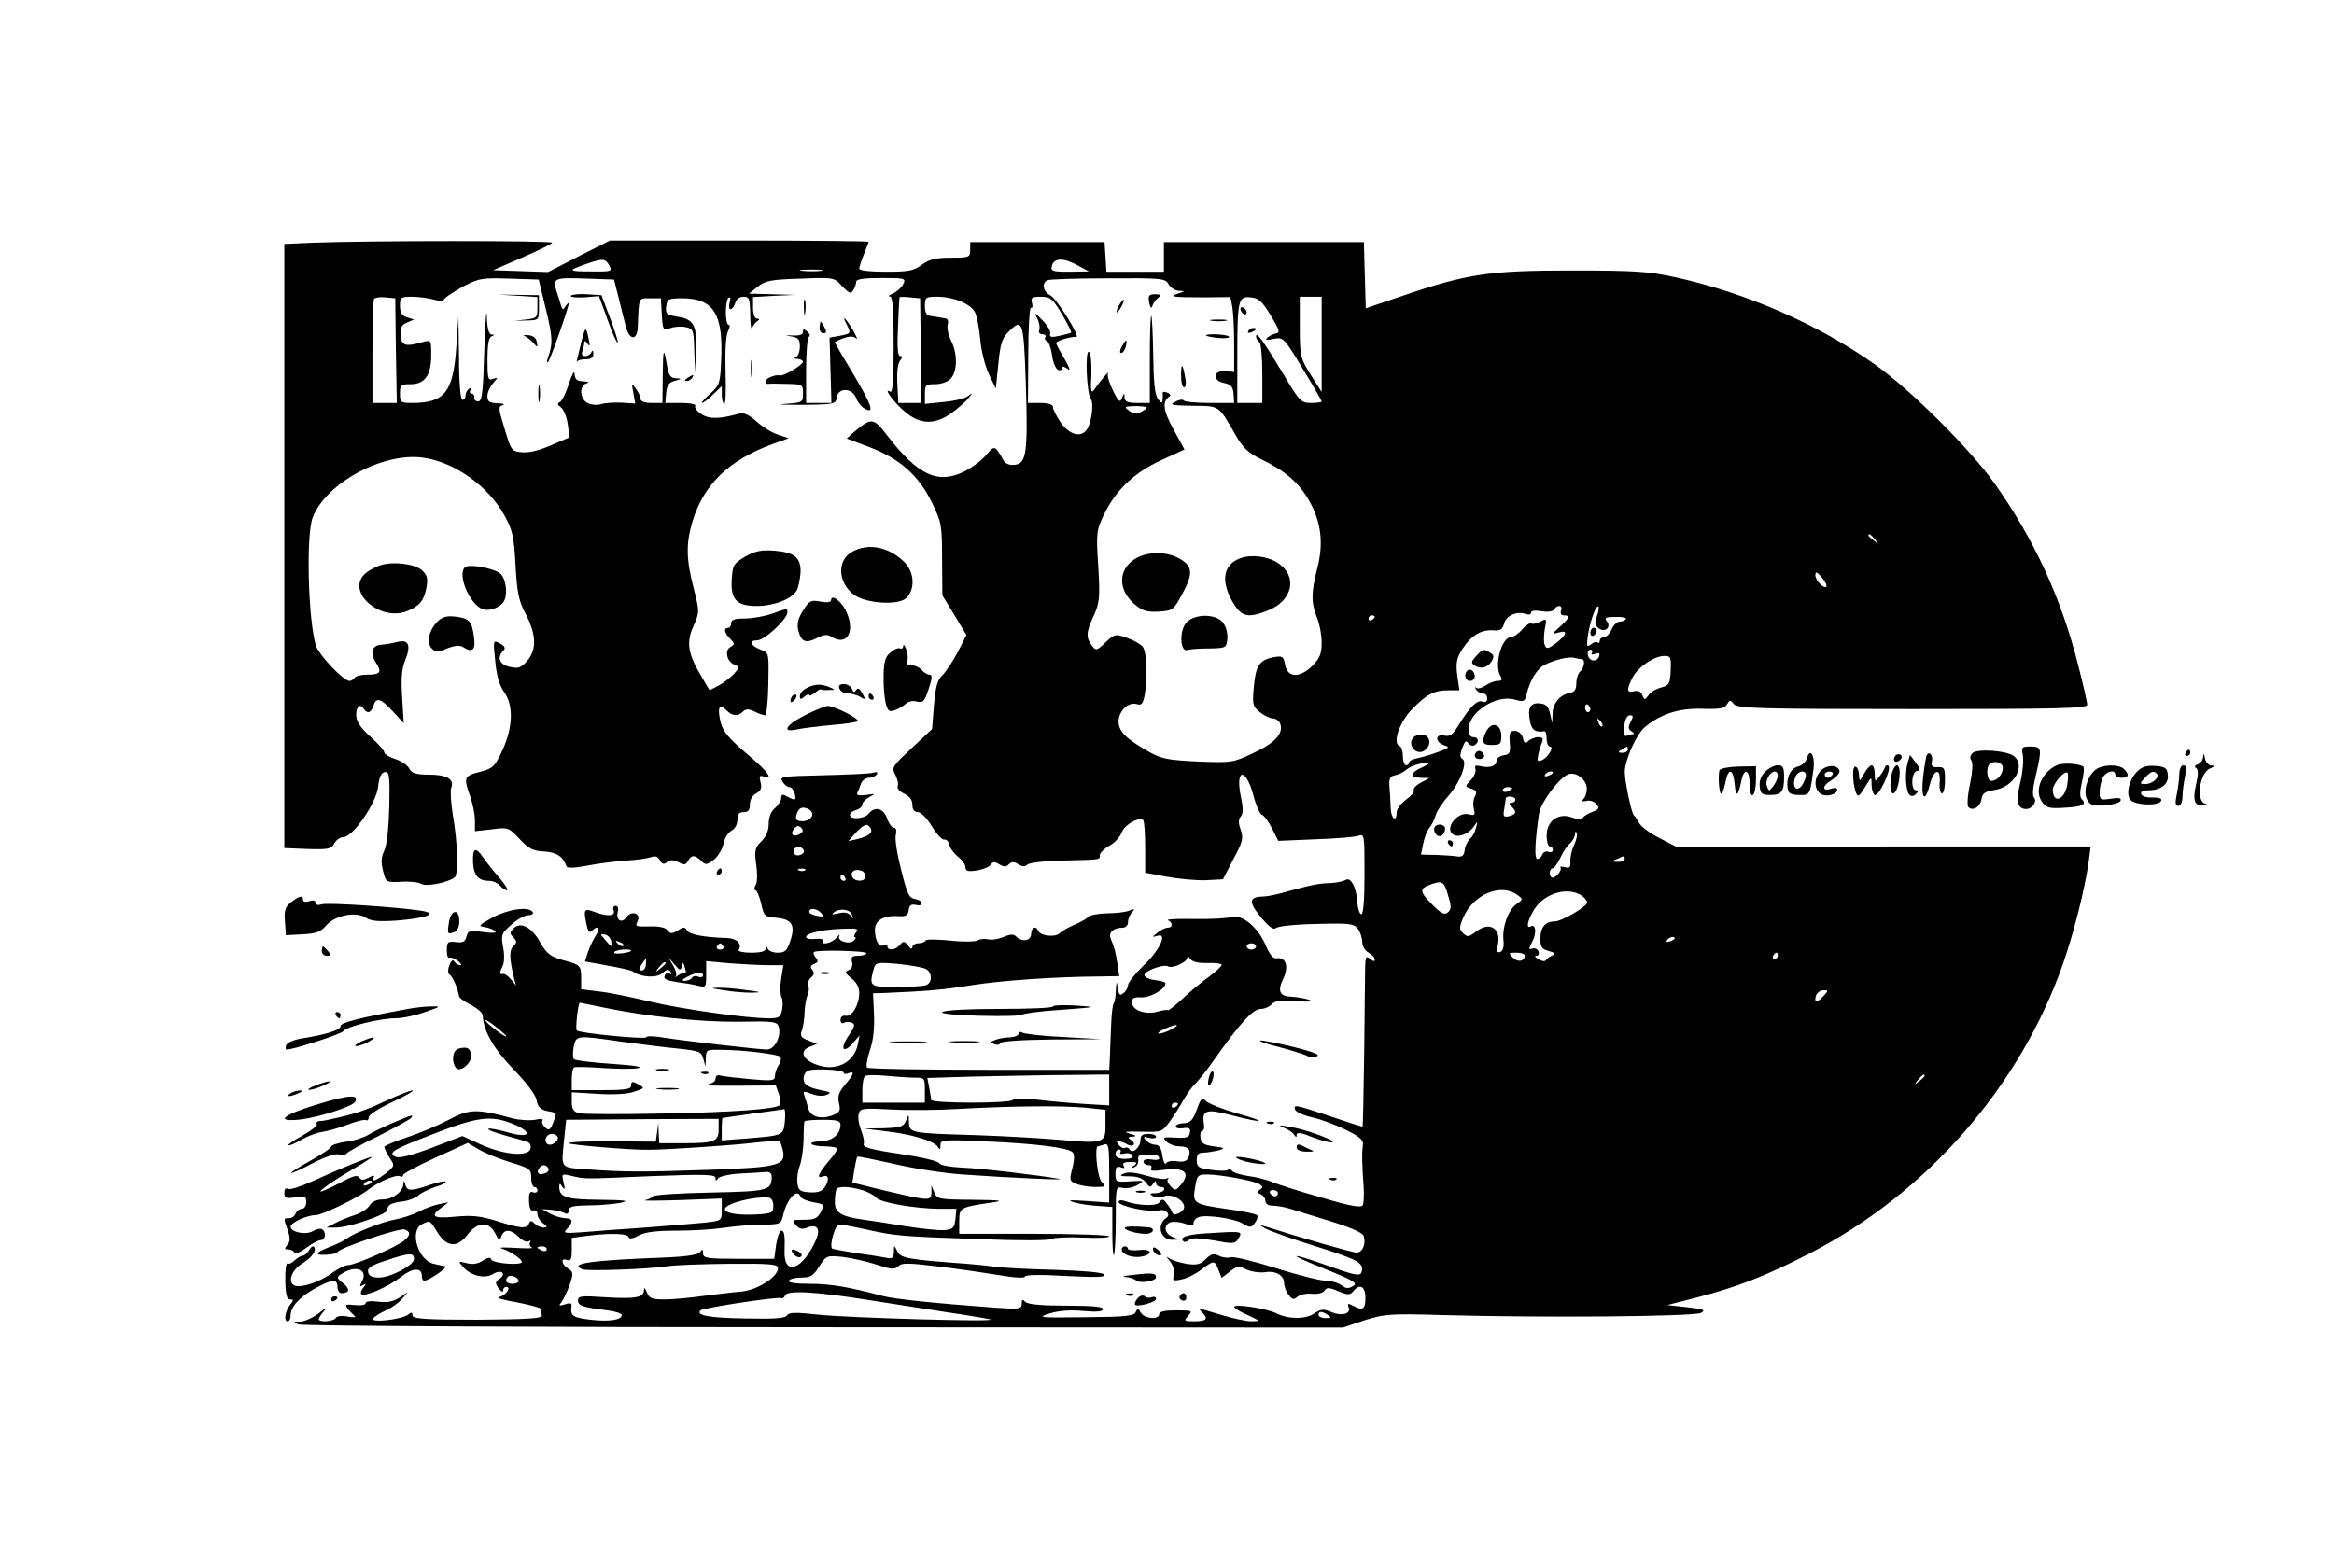 <?xml version="1.0" standalone="no"?>
<!DOCTYPE svg PUBLIC "-//W3C//DTD SVG 20010904//EN"
 "http://www.w3.org/TR/2001/REC-SVG-20010904/DTD/svg10.dtd">
<svg version="1.0" xmlns="http://www.w3.org/2000/svg"
 width="747pt" height="502pt" viewBox="0 0 747 502"
 preserveAspectRatio="xMidYMid meet">

<g transform="translate(0,502) scale(0.1,-0.1)"
fill="#000000" stroke="none">
<path d="M998 4243 l-88 -4 0 -967 0 -967 75 -3 c66 -2 76 0 85 18 6 11 19 20
29 20 30 0 104 107 111 160 3 31 10 46 21 48 15 3 17 -10 15 -110 -2 -70 -8
-124 -16 -141 -10 -20 -11 -38 -4 -65 9 -37 10 -37 57 -35 27 2 56 -1 66 -7
17 -9 83 4 106 21 13 9 10 111 -6 202 -6 37 -8 75 -5 84 11 28 -13 43 -70 43
-42 0 -55 4 -64 19 -5 11 -26 25 -45 31 -19 6 -35 16 -35 21 0 6 -20 29 -45
51 -33 30 -45 49 -45 70 0 28 13 37 25 18 10 -16 23 -12 30 10 9 29 23 25 62
-17 l35 -38 -5 83 c-4 61 -1 93 10 119 19 47 11 67 -25 58 -15 -4 -38 -8 -52
-9 -30 -2 -37 -26 -16 -59 19 -29 13 -37 -30 -37 -18 0 -36 -4 -39 -10 -3 -5
-11 -10 -16 -10 -20 0 -98 83 -108 113 -25 83 -32 356 -10 411 43 110 224 208
352 191 102 -14 210 -91 262 -186 26 -47 30 -68 35 -159 5 -89 10 -113 33
-157 34 -65 35 -113 4 -149 -19 -22 -28 -25 -55 -19 -33 7 -43 30 -21 52 8 8
5 14 -11 23 -22 12 -22 11 -15 -57 4 -46 14 -78 28 -98 31 -42 29 -113 -5
-187 -25 -53 -30 -58 -72 -69 -51 -13 -53 -18 -31 -79 8 -23 15 -58 15 -77 l0
-34 54 6 c53 7 54 6 89 -31 29 -31 42 -38 78 -40 40 -2 61 -16 72 -47 2 -7 24
-6 68 2 35 7 91 14 124 16 33 2 68 7 79 11 13 5 21 2 28 -10 7 -13 13 -14 23
-6 10 8 19 8 36 0 18 -10 24 -9 31 4 11 20 22 20 42 0 14 -14 18 -13 40 3 13
10 27 33 31 50 3 18 15 37 25 43 12 6 20 21 20 35 0 18 5 25 20 25 15 0 20 7
20 25 0 14 8 29 20 35 15 8 19 17 14 36 -5 19 -3 23 10 18 33 -13 14 15 -41
62 -77 65 -91 83 -99 122 -8 40 0 50 21 28 19 -19 37 -20 53 -4 9 9 18 9 37 0
14 -7 29 -12 34 -12 4 0 9 45 10 100 2 98 2 100 -22 109 -36 14 -43 31 -14 31
24 0 97 68 97 90 0 13 0 13 -50 -5 -23 -8 -62 -15 -86 -15 -32 0 -44 -4 -44
-15 0 -8 -4 -15 -10 -15 -15 0 -12 -17 7 -35 15 -16 15 -18 1 -26 -20 -11 -12
-48 13 -57 16 -7 16 -8 0 -27 -9 -11 -31 -28 -48 -38 l-32 -17 -26 44 c-44 74
-49 109 -26 161 20 45 20 46 1 122 -24 92 -25 142 -4 213 35 117 115 196 253
247 l55 20 -35 12 c-19 6 -50 25 -68 42 -24 21 -40 29 -55 25 -63 -18 -97 -18
-121 -2 -14 9 -23 21 -20 26 4 6 -15 10 -45 10 l-51 0 3 32 c2 25 9 34 28 39
23 6 23 7 3 8 -17 1 -23 9 -28 39 -11 64 -13 59 -14 -30 l-1 -88 -35 0 c-22 0
-35 5 -35 13 0 7 -7 22 -15 33 -14 18 -14 17 -8 -14 l6 -34 -44 3 c-24 1 -54
-1 -66 -5 -12 -4 -31 -2 -43 4 -25 13 -27 57 -2 63 10 3 6 5 -10 6 -22 1 -28
6 -29 24 -1 13 -8 -1 -19 -33 -9 -30 -23 -56 -29 -58 -8 -3 -7 -8 4 -16 9 -6
19 -31 22 -54 l6 -42 -58 -25 c-36 -16 -71 -25 -93 -23 -35 3 -36 5 -57 75
-20 65 -21 72 -6 76 9 3 1 5 -16 6 -27 1 -33 5 -33 23 0 12 8 30 18 41 16 19
16 20 0 14 -16 -6 -18 1 -18 62 0 46 4 71 13 74 10 4 10 6 0 6 -9 1 -14 21
-15 59 -1 31 -5 -17 -8 -108 -4 -138 -7 -165 -20 -165 -8 0 -14 6 -12 13 1 6
-3 12 -9 12 -5 0 -7 5 -3 12 4 7 3 8 -4 4 -7 -4 -12 -14 -12 -22 0 -8 -4 -14
-10 -14 -6 0 -11 52 -11 133 l-2 132 -7 -101 c-10 -140 -38 -174 -141 -174
-37 0 -39 2 -39 30 0 28 3 30 34 30 46 0 66 29 66 93 0 49 0 49 -27 42 -56
-16 -68 -12 -71 21 -2 24 2 33 20 41 l23 10 -22 7 c-17 5 -23 15 -23 37 0 27
3 29 38 29 20 0 52 -4 70 -9 17 -5 32 -6 32 -1 0 5 26 22 57 40 55 29 63 31
153 28 l94 -3 23 -95 c22 -89 23 -111 6 -157 -3 -10 -3 -15 1 -12 7 6 66 175
66 187 0 4 -4 0 -10 -8 -8 -13 -9 -13 -14 0 -2 8 -9 30 -15 48 -13 42 -8 44
100 40 l84 -3 14 -55 c7 -30 18 -72 23 -92 11 -48 37 -51 39 -5 4 98 2 92 39
92 l35 0 3 -52 c3 -49 4 -52 26 -44 12 5 34 7 49 4 26 -5 27 -8 29 -77 l2 -71
3 67 c5 85 -6 106 -58 114 -36 6 -40 9 -37 33 3 24 6 26 54 26 98 -1 129 -51
122 -198 -3 -74 -5 -81 -36 -108 -18 -16 -29 -29 -25 -29 4 0 20 12 35 27 l28
27 0 -27 c0 -14 3 -28 8 -30 4 -3 6 44 4 103 -2 66 1 117 8 130 6 11 7 20 2
20 -12 0 -12 79 0 87 6 3 7 -3 3 -16 -3 -11 -2 -21 3 -21 5 0 12 9 15 20 3 12
14 20 26 20 19 0 21 -6 22 -57 0 -32 3 -51 6 -43 3 8 11 18 17 22 8 5 7 8 -1
8 -8 0 -13 14 -13 35 l0 34 68 4 67 3 -74 2 -74 2 29 23 c25 19 43 22 136 25
107 4 108 4 133 -24 22 -23 28 -26 35 -14 6 8 10 21 10 28 0 8 23 12 80 12 78
0 80 -1 70 -21 -6 -11 -21 -24 -33 -29 -12 -5 -16 -9 -9 -9 9 -1 12 -39 12
-157 0 -110 -3 -153 -11 -148 -25 15 13 -36 48 -65 49 -41 96 -41 149 -3 21
16 46 37 54 48 14 17 14 18 -2 6 -10 -8 -44 -16 -78 -19 l-60 -6 0 32 c0 29 3
31 33 31 20 0 41 8 50 18 21 23 22 80 1 121 -9 18 -14 41 -11 52 3 12 0 19 -9
20 -8 1 -18 3 -24 4 -5 1 -17 3 -25 4 -10 1 -15 12 -15 31 0 28 2 30 40 30 51
0 105 -22 120 -49 6 -12 14 -51 17 -87 3 -37 16 -87 28 -112 l22 -46 8 78 c6
64 12 83 31 102 47 48 50 39 57 -163 7 -223 2 -257 -35 -261 -18 -2 -30 3 -37
15 -27 48 -28 48 -55 16 -15 -18 -47 -41 -71 -53 -84 -41 -148 -11 -245 115
-45 59 -51 59 -108 11 l-22 -20 74 -28 c96 -37 156 -90 198 -176 31 -63 33
-72 33 -182 l1 -116 39 -64 38 -63 -28 -55 c-16 -30 -38 -63 -49 -74 -16 -14
-22 -37 -27 -96 l-6 -76 -65 -61 c-62 -58 -65 -62 -53 -85 7 -13 11 -30 8 -37
-3 -7 7 -18 21 -24 17 -8 26 -20 26 -36 0 -15 6 -23 18 -23 9 0 29 -20 44 -45
15 -25 33 -44 40 -43 6 2 14 -6 16 -16 2 -11 15 -28 28 -39 13 -10 24 -25 24
-34 0 -12 8 -14 37 -10 20 4 40 12 44 19 7 10 13 10 27 1 15 -9 22 -9 31 0 9
9 16 9 30 0 13 -8 22 -8 29 -1 6 6 57 12 114 13 124 3 118 2 118 18 0 6 14 20
30 29 17 9 35 29 40 43 9 25 57 52 69 39 3 -3 6 -42 6 -87 l0 -81 70 -13 c39
-7 94 -12 124 -11 l55 3 33 64 c30 55 33 67 24 94 -8 21 -8 34 0 43 8 9 8 27
1 60 -20 93 14 100 39 9 8 -32 21 -61 27 -63 7 -2 22 -22 33 -44 l20 -40 117
5 c64 2 126 7 138 11 21 7 21 5 21 -124 0 -87 -4 -129 -11 -127 -5 2 -11 20
-12 40 -3 46 -21 80 -37 70 -7 -4 -28 -9 -47 -10 -40 -1 -63 -6 -140 -27 -30
-9 -64 -16 -75 -16 -48 -1 -50 -16 -11 -65 28 -33 41 -43 50 -36 7 6 65 12
130 13 107 3 119 1 132 -16 8 -11 14 -30 14 -43 0 -12 9 -27 20 -33 11 -6 20
-16 20 -22 0 -7 -5 -6 -15 2 -13 11 -15 7 -16 -26 0 -22 -2 -145 -3 -274 -2
-129 -4 -236 -5 -237 0 -1 -47 14 -103 33 -114 38 -119 39 -113 21 3 -7 27
-18 54 -24 27 -6 76 -24 108 -40 45 -22 57 -33 55 -48 -4 -25 -3 -65 2 -131 2
-28 1 -56 -3 -63 -6 -8 -42 -2 -131 25 -69 19 -139 42 -157 49 -18 8 -53 17
-78 20 -25 4 -48 11 -51 16 -3 5 -10 7 -15 3 -6 -3 -30 -3 -55 1 -38 5 -44 9
-44 31 0 18 5 24 23 24 12 0 33 4 47 7 22 7 21 8 -15 13 -32 4 -41 10 -43 27
-2 13 1 23 6 23 5 0 7 10 5 22 -7 44 7 49 87 28 106 -28 122 -23 21 5 -46 13
-91 31 -100 39 -14 14 -17 12 -31 -27 -12 -33 -21 -42 -40 -43 -14 0 -26 -4
-27 -10 -1 -5 9 -8 23 -6 21 3 25 0 22 -15 -3 -15 -12 -17 -47 -15 -39 2 -41
1 -28 -13 9 -8 27 -15 41 -15 29 0 39 -11 30 -35 -5 -12 -15 -16 -36 -13 -16
3 -32 0 -36 -6 -4 -6 -9 5 -12 24 -3 24 -10 35 -22 35 -10 0 -23 6 -30 14 -11
11 -9 13 10 8 12 -3 22 -1 22 4 0 5 -11 9 -25 9 -18 0 -25 -5 -25 -19 0 -23
-25 -47 -35 -31 -3 6 -10 8 -15 5 -4 -3 -13 2 -19 9 -9 11 -9 14 1 12 7 -1 19
-5 26 -10 7 -4 16 -5 20 -1 3 3 0 10 -8 15 -12 8 -11 10 5 11 14 1 11 4 -10
10 -22 6 -13 7 37 6 66 -2 67 -1 92 33 14 19 34 51 45 71 11 19 27 41 35 48 9
8 37 43 63 80 82 116 123 161 148 161 12 0 28 7 35 15 9 11 28 13 78 10 47 -3
59 -2 42 4 -14 5 -39 9 -56 10 -39 1 -47 18 -26 60 17 37 7 68 -22 63 -11 -2
-22 11 -35 41 -25 59 -76 101 -110 91 -14 -4 -69 -7 -121 -6 -52 1 -89 -1 -82
-4 16 -7 16 -24 -1 -24 -7 0 -22 -7 -33 -16 -18 -15 -18 -15 0 -10 34 11 8
-46 -45 -96 -27 -26 -49 -54 -49 -62 0 -7 -6 -19 -14 -25 -12 -10 -15 -7 -19
16 -3 24 -4 23 -6 -8 0 -20 -4 -38 -7 -42 -3 -3 -7 -34 -8 -69 -2 -35 -3 -81
-4 -103 l-2 -40 -384 0 c-211 0 -387 3 -391 7 -4 4 0 29 9 56 11 31 15 72 13
115 l-3 67 35 1 c141 6 188 10 281 25 96 15 265 27 413 28 l59 1 -5 35 c-6 39
-10 56 -22 84 -9 20 8 36 38 36 10 0 17 8 17 18 0 10 6 24 13 31 10 12 8 12
-8 6 -11 -5 -44 -9 -73 -9 -29 -1 -56 -6 -60 -12 -4 -5 -23 -16 -42 -24 -19
-8 -41 -20 -49 -28 -15 -14 -63 -8 -69 9 -7 17 -22 9 -22 -11 0 -22 -29 -27
-47 -9 -9 9 -19 9 -42 -1 -17 -7 -39 -10 -50 -7 -10 2 -25 1 -33 -4 -8 -4 -48
-5 -89 0 -41 4 -75 4 -77 0 -2 -5 -12 -9 -23 -9 -10 0 -19 -6 -19 -12 -1 -8
-6 -6 -14 5 -12 15 -15 15 -26 2 -14 -17 -40 -20 -40 -4 0 5 -5 7 -11 3 -15
-9 -29 14 -29 49 0 31 28 47 77 44 22 -2 29 3 31 19 2 16 8 20 23 17 10 -3 19
-1 19 5 0 6 -10 12 -22 14 -19 3 -25 16 -44 93 -13 50 -21 100 -17 113 3 13 1
22 -6 22 -7 0 -17 14 -22 30 -12 33 -39 40 -59 15 -14 -17 -60 -20 -60 -4 0 6
9 13 20 16 11 3 20 11 20 18 0 6 10 17 23 24 20 10 19 11 -11 6 -25 -3 -32 -1
-28 8 3 6 9 20 12 30 4 9 15 17 25 17 10 0 21 5 25 11 4 7 0 9 -12 5 -11 -3
-82 -6 -160 -8 -131 -3 -140 -4 -130 -20 6 -10 16 -18 22 -18 7 0 14 -9 17
-20 6 -23 3 -24 -24 -10 -15 9 -19 7 -19 -5 0 -8 -9 -23 -20 -32 -13 -11 -20
-30 -20 -51 0 -21 -8 -41 -24 -56 -20 -21 -22 -29 -16 -73 4 -26 4 -56 -1 -65
-6 -10 -6 -18 -1 -18 4 0 12 -19 18 -42 8 -40 11 -43 46 -46 52 -4 64 -23 48
-72 -11 -34 -18 -40 -41 -40 -15 0 -30 6 -32 13 -4 9 -6 9 -6 0 -1 -9 -17 -13
-47 -13 -25 0 -43 4 -40 9 12 19 -6 37 -37 38 -72 2 -120 11 -128 24 -7 12
-12 12 -30 0 -19 -11 -24 -11 -33 1 -7 9 -27 13 -58 12 -43 -1 -46 0 -38 16
13 25 -18 37 -35 14 -15 -22 -35 -10 -28 16 3 12 0 20 -7 20 -7 0 -10 -7 -6
-15 6 -18 -20 -20 -60 -5 -34 13 -37 10 -28 -35 5 -26 10 -33 17 -26 20 20 30
12 15 -12 -8 -12 -20 -36 -26 -54 l-10 -31 71 -13 c40 -7 77 -15 82 -19 26
-19 77 -22 95 -5 14 12 20 13 26 4 4 -7 3 -10 -3 -6 -6 4 -13 1 -16 -7 -4 -10
7 -15 39 -20 24 -3 55 -8 69 -12 24 -6 25 -4 25 36 l0 43 77 -7 c42 -3 97 -6
123 -6 l47 0 -7 -44 c-4 -25 -3 -50 1 -58 4 -7 5 -25 2 -41 -5 -24 -10 -27
-42 -27 -72 0 -278 29 -383 54 -58 14 -131 29 -162 32 l-56 7 0 38 c0 37 -4
41 -54 54 -42 11 -56 21 -76 56 -27 50 -64 70 -86 47 -13 -13 -13 -17 -1 -29
12 -13 12 -16 0 -28 -14 -13 -13 -41 3 -106 l5 -20 -16 20 c-9 11 -21 19 -26
17 -11 -3 -11 5 0 26 5 10 6 36 1 60 -7 40 -5 44 27 72 18 17 43 30 54 30 11
0 17 5 14 10 -12 19 -77 10 -128 -17 -45 -25 -48 -28 -26 -31 13 -2 28 -8 34
-13 5 -6 -9 -7 -38 -3 -43 6 -49 5 -54 -14 -4 -17 -12 -21 -34 -18 -26 3 -29
0 -29 -26 0 -16 3 -27 8 -24 4 2 16 -2 27 -10 10 -8 14 -14 8 -14 -7 0 -15 5
-19 12 -5 7 -10 3 -16 -12 -5 -13 -5 -26 0 -29 11 -7 27 -45 31 -70 0 -5 18
-18 38 -28 21 -11 38 -26 38 -34 2 -49 34 -105 97 -171 42 -43 71 -81 75 -99
4 -23 13 -31 34 -36 33 -6 32 -4 19 -38 -9 -23 -13 -25 -25 -15 -8 7 -12 17
-9 22 4 6 -5 8 -24 3 -17 -3 -50 -1 -73 5 -113 31 -138 30 -203 -5 -34 -18
-94 -43 -133 -56 -40 -13 -73 -27 -73 -31 0 -5 8 -20 17 -35 17 -25 16 -26
-12 -49 -32 -25 -51 -31 -39 -13 4 7 -1 7 -16 -1 -17 -9 -24 -9 -30 0 -5 9
-19 6 -51 -11 -24 -13 -53 -27 -64 -31 -31 -13 19 25 93 68 34 20 62 38 62 40
0 4 -106 -39 -191 -78 -37 -17 -72 -28 -78 -24 -7 4 -11 -1 -11 -13 0 -17 5
-19 35 -14 31 5 35 3 35 -16 0 -11 -6 -21 -14 -21 -8 0 -16 -7 -20 -15 -3 -8
-12 -15 -21 -15 -18 0 -18 1 -4 -39 8 -24 8 -35 -1 -46 -10 -12 -10 -15 3 -15
8 0 17 -5 19 -10 2 -6 19 1 38 15 18 14 40 25 47 25 15 0 18 26 3 35 -5 3 -18
0 -28 -6 -22 -14 -72 -4 -72 14 0 13 53 37 81 37 20 0 136 56 167 81 34 26 91
51 103 43 5 -3 9 -1 9 4 0 5 47 30 104 56 l103 47 34 -20 c19 -12 64 -30 102
-42 63 -19 67 -22 67 -49 0 -17 5 -30 10 -30 6 0 10 -5 10 -11 0 -6 -6 -9 -14
-6 -11 4 -14 -3 -13 -29 1 -23 6 -33 15 -29 6 2 12 -3 12 -12 0 -9 8 -22 18
-29 14 -11 15 -13 2 -14 -9 0 -22 6 -29 13 -11 10 -14 10 -18 0 -6 -18 -28
-16 -103 8 -52 16 -79 19 -132 14 -72 -7 -84 1 -45 29 l22 17 -30 -6 c-16 -3
-46 -14 -65 -24 -19 -10 -53 -21 -75 -25 -44 -8 -131 -43 -155 -61 -8 -6 -31
-18 -50 -25 -52 -20 -57 -29 -16 -27 20 1 36 5 36 8 0 12 199 79 215 73 20 -8
19 -18 -2 -36 -25 -20 -156 -78 -178 -78 -10 0 -32 -11 -49 -23 -37 -29 -101
-51 -122 -43 -25 10 -12 49 23 71 33 20 48 43 37 54 -3 3 -10 -2 -15 -12 -6
-9 -15 -17 -20 -17 -6 0 -17 -7 -26 -15 -8 -8 -18 -13 -23 -10 -4 3 -8 -22 -7
-55 1 -45 5 -60 15 -60 12 0 12 -3 1 -16 -16 -20 -22 -54 -9 -54 6 0 10 8 10
18 0 28 27 58 76 86 56 31 74 33 74 6 0 -11 6 -20 13 -20 26 0 28 14 5 32 -20
15 -21 19 -8 28 47 32 90 17 68 -23 -8 -15 -7 -18 4 -11 10 6 11 5 1 -8 -7 -8
-10 -18 -7 -21 10 -10 86 23 127 55 38 30 67 31 67 3 0 -8 3 -15 8 -15 14 0
77 43 67 46 -5 1 -22 5 -37 8 -50 11 -78 104 -39 126 27 14 27 14 50 -24 30
-49 64 -52 96 -10 33 43 68 45 89 7 12 -24 15 -26 21 -10 9 23 30 22 55 -3 12
-12 26 -18 32 -14 6 4 8 3 4 -4 -3 -5 0 -13 6 -16 7 -3 -16 -3 -52 -1 -36 2
-56 2 -45 -2 25 -7 65 -33 65 -43 0 -12 -93 -5 -98 8 -2 8 -10 7 -27 -4 -15
-10 -33 -13 -51 -8 -29 7 -29 7 -10 -14 24 -27 69 -37 95 -20 25 15 43 1 20
-16 -15 -10 -15 -14 -3 -31 8 -10 14 -13 14 -7 0 7 4 12 10 12 18 0 -2 -29
-23 -32 -12 -2 13 -10 56 -17 42 -8 78 -18 79 -22 0 -5 1 -14 2 -21 1 -9 -51
-12 -207 -13 -169 0 -207 3 -207 14 0 10 -3 11 -13 3 -19 -16 -122 -28 -113
-13 4 6 22 17 39 25 18 7 41 24 52 36 l20 23 -28 -18 c-19 -12 -39 -16 -67
-12 -24 3 -40 1 -40 -5 0 -6 -15 -8 -35 -6 -29 3 -32 2 -22 -12 7 -8 17 -19
22 -23 6 -5 -4 -5 -22 -2 -18 4 -34 2 -38 -4 -7 -12 -55 -15 -55 -4 0 3 8 16
18 27 10 12 4 9 -16 -7 -19 -15 -46 -27 -60 -28 -24 0 -25 -1 -7 -9 11 -5 768
-9 1681 -9 l1662 -1 68 23 c64 20 82 22 249 17 320 -9 808 -5 829 7 16 9 9 12
-44 18 l-64 7 90 23 c133 34 225 70 365 142 375 192 675 535 812 929 35 101
70 240 82 327 l6 47 -663 0 -663 -1 -54 28 c-30 15 -59 37 -65 48 -6 11 -13
22 -17 25 -8 8 -29 108 -29 139 0 37 37 120 64 143 50 42 109 61 183 59 57 -2
73 1 80 14 9 15 11 15 22 1 12 -14 78 -16 572 -16 471 0 559 2 559 14 0 8 -13
65 -29 127 -54 214 -141 403 -268 582 -79 111 -268 299 -382 380 -181 128
-408 228 -637 279 -86 19 -129 22 -334 22 -265 0 -334 -10 -547 -83 l-112 -38
-3 106 -3 106 -320 0 -320 0 0 -48 0 -47 -92 0 -92 0 -3 48 -3 47 -215 0 -215
0 0 -25 c0 -24 -3 -25 -62 -25 -48 0 -68 -5 -92 -22 -26 -20 -43 -23 -116 -23
-52 0 -85 4 -85 10 0 6 7 27 15 47 8 19 15 37 15 39 0 2 -186 4 -414 4 l-414
0 -99 -50 -99 -51 -88 3 -88 3 92 40 c51 22 94 43 97 48 4 7 -583 7 -769 0z
m952 -73 c10 -19 8 -20 -62 -19 -73 0 -73 3 -3 27 45 15 53 14 65 -8z m1500 0
l35 -19 -62 -1 c-56 0 -61 2 -56 20 7 25 37 25 83 0z m-822 -17 c-15 -2 -42
-2 -60 0 -18 2 -6 4 27 4 33 0 48 -2 33 -4z m1112 -43 c6 -11 21 -20 33 -21
21 -1 21 -1 -3 -9 -31 -10 -16 -12 86 -12 l82 1 6 -31 c3 -17 6 -71 6 -120 l0
-89 -27 3 c-40 4 -45 -30 -6 -38 23 -5 29 -11 31 -35 l2 -29 -79 0 c-44 0 -81
4 -83 8 -1 4 -14 3 -26 -4 -21 -10 -13 -12 55 -13 87 -1 82 3 136 -91 25 -44
42 -60 83 -80 77 -37 121 -75 154 -133 38 -67 47 -136 26 -216 -20 -78 -20
-112 -1 -158 8 -19 15 -55 15 -80 0 -36 -6 -50 -29 -74 -41 -40 -79 -40 -88 2
-5 28 -8 30 -37 25 -45 -9 -57 -27 -63 -94 -5 -56 -4 -63 18 -81 13 -11 32
-20 42 -21 10 0 20 -7 24 -16 12 -31 -15 -62 -84 -94 -67 -32 -70 -32 -179
-28 -98 5 -116 8 -160 33 -70 40 -94 64 -94 95 0 34 32 64 58 56 16 -5 20 0
26 31 10 61 6 137 -7 153 -7 8 -29 21 -50 28 -37 13 -40 13 -69 -15 -29 -27
-30 -27 -44 -9 -19 26 -18 42 7 96 18 40 20 56 14 157 -7 109 -6 115 19 167
38 78 96 133 183 173 l74 34 -35 64 c-34 62 -37 90 -13 106 5 3 2 9 -7 12 -9
4 -15 3 -15 -1 1 -4 1 -14 0 -22 -1 -12 -4 -12 -15 3 -10 13 -14 54 -15 140
-1 66 -4 123 -6 126 -3 2 -5 -59 -5 -137 l0 -142 -40 0 c-31 0 -40 4 -41 18 0
15 -1 15 -8 -2 -6 -16 -11 -13 -29 24 -12 24 -19 48 -16 54 7 14 -26 -25 -43
-50 -11 -16 -13 -8 -10 48 1 39 -2 69 -8 72 -13 5 -7 -135 6 -151 11 -13 2
-81 -14 -100 -19 -25 -55 -14 -82 24 -14 21 -25 43 -25 50 0 8 -14 13 -40 13
l-40 0 1 155 c0 86 4 153 9 150 4 -3 6 4 3 15 -5 17 0 20 28 20 31 0 38 -6 68
-56 18 -30 31 -57 29 -59 -1 -1 -18 -6 -37 -10 -26 -6 -33 -4 -30 6 3 8 -9 28
-25 44 -24 25 -27 26 -17 7 7 -13 10 -30 7 -38 -3 -8 1 -14 10 -14 8 0 13 -4
10 -9 -4 -5 -1 -11 5 -13 5 -2 13 -22 16 -45 3 -23 12 -44 19 -47 8 -3 14 0
14 6 0 6 6 5 17 -3 10 -9 7 3 -10 32 -15 25 -27 48 -27 51 0 7 51 22 64 19 17
-4 -62 124 -83 134 -23 11 -28 40 -8 48 6 3 94 6 194 6 172 1 183 0 193 -19z
m-2473 -212 l3 -168 -39 0 -39 0 0 163 c0 89 3 166 5 170 3 4 19 7 36 5 l32
-3 2 -167z m1680 0 l2 -168 -37 0 -37 0 -3 61 c-2 36 1 66 9 75 8 10 8 14 0
14 -8 0 -10 28 -7 93 2 50 4 93 5 95 1 2 16 2 34 0 l32 -3 2 -167z m1120 112
c29 -48 31 -55 15 -58 -9 -2 -21 -8 -27 -14 -7 -7 0 -8 21 -3 31 6 33 5 93
-95 34 -55 61 -103 61 -105 0 -3 -15 -5 -34 -5 -32 0 -37 5 -89 93 -64 106
-86 137 -87 120 0 -6 5 -15 10 -18 6 -3 10 -48 10 -101 l0 -94 -40 0 -40 0 0
148 c0 183 3 194 43 190 25 -2 37 -13 64 -58z m163 -92 l0 -153 -35 55 c-33
53 -35 59 -35 153 l0 97 35 0 35 0 0 -152z m-560 -203 c0 -2 -8 -9 -19 -14
-13 -7 -24 -6 -37 4 -18 13 -16 14 19 15 20 0 37 -2 37 -5z m2331 -422 c13
-16 12 -17 -3 -4 -10 7 -18 15 -18 17 0 8 8 3 21 -13z m-156 -151 c-8 -8 -35
20 -35 37 1 12 5 11 21 -8 11 -13 17 -26 14 -29z m-849 -77 c-3 -9 0 -15 9
-15 21 0 19 -8 -12 -36 -26 -23 -26 -25 -5 -19 31 9 27 -7 -8 -34 -26 -19 -31
-20 -36 -6 -4 8 -3 31 0 51 7 33 6 35 -14 24 -11 -6 -24 -9 -29 -6 -4 3 -18
-6 -29 -19 -12 -14 -29 -25 -37 -25 -28 0 -53 -87 -34 -122 8 -14 6 -18 -8
-18 -10 0 -28 -7 -39 -15 -12 -8 -25 -11 -29 -7 -5 4 -5 1 -1 -5 4 -7 14 -13
22 -13 8 0 14 -7 14 -16 0 -10 -6 -14 -15 -10 -17 6 -40 -16 -75 -73 -20 -33
-29 -40 -47 -36 -30 7 -31 -21 -1 -31 19 -6 17 -8 -18 -21 -21 -8 -51 -17 -66
-20 -16 -3 -28 -9 -28 -14 0 -5 -4 -9 -10 -9 -5 0 -10 13 -10 29 0 16 -5 31
-11 33 -23 8 0 76 39 116 47 49 72 62 117 62 l36 0 -7 48 c-5 41 -2 55 17 85
28 43 60 62 99 59 22 -2 29 3 34 22 6 25 42 41 70 30 9 -3 16 -1 16 4 0 7 13
9 34 5 19 -3 36 -1 40 6 11 17 29 13 22 -4z m115 -18 c-8 -19 -6 -28 5 -38 20
-16 43 3 26 23 -8 10 -2 13 28 13 21 1 36 -3 34 -7 -3 -4 -12 -8 -20 -8 -8 0
-20 -11 -26 -25 -6 -14 -17 -25 -25 -25 -7 0 -13 -5 -13 -12 0 -6 -3 -8 -7 -5
-3 4 -13 1 -21 -6 -13 -10 -15 -7 -10 28 7 46 26 100 34 93 2 -3 0 -17 -5 -31z
m-711 -1 c0 -3 -4 -8 -10 -11 -5 -3 -10 -1 -10 4 0 6 5 11 10 11 6 0 10 -2 10
-4z m695 -116 c-4 -6 1 -7 11 -3 12 4 15 2 12 -8 -7 -20 -32 -17 -36 4 -2 9 2
17 8 17 6 0 8 -4 5 -10z m-34 -20 c13 0 11 -24 -3 -39 -7 -6 -13 -24 -13 -39
0 -19 -6 -28 -20 -30 -32 -6 -55 -33 -56 -66 l-1 -31 -7 30 c-5 23 -12 31 -32
33 -31 4 -41 -15 -32 -58 5 -27 18 -36 46 -31 4 0 7 -10 7 -24 0 -14 5 -25 10
-25 16 0 -6 -36 -26 -44 -13 -5 -15 -2 -11 16 2 13 8 31 12 41 5 13 2 17 -12
17 -10 0 -25 -6 -31 -12 -10 -10 -14 -8 -18 10 -4 13 -14 22 -26 22 -16 0 -18
-6 -16 -37 3 -33 0 -38 -19 -41 -13 -2 -23 -9 -23 -17 0 -17 -22 -25 -50 -18
-17 4 -21 2 -18 -8 3 -8 -3 -24 -14 -36 -20 -21 -20 -21 1 -28 16 -5 19 -10
12 -24 -6 -10 -7 -28 -4 -41 5 -20 3 -22 -16 -17 -40 10 -83 -53 -45 -67 19
-7 49 8 64 32 9 14 10 13 4 -8 -3 -14 -12 -30 -19 -35 -7 -6 -15 -22 -17 -35
-2 -19 -8 -24 -23 -22 -11 2 -42 4 -68 5 l-49 1 7 35 c4 20 13 43 20 51 7 8
16 26 20 40 4 14 22 41 39 60 38 42 64 109 47 120 -9 5 -9 14 -1 35 8 22 13
26 19 16 5 -8 14 -10 20 -7 16 10 14 26 -4 26 -9 0 -15 9 -15 24 0 56 89 114
149 96 28 -8 32 -6 37 18 11 44 33 81 57 93 29 16 79 28 95 23 8 -2 18 -4 23
-4z m286 -37 c-2 -42 -5 -47 -30 -54 -16 -4 -35 -15 -41 -25 -12 -16 -13 -16
-20 1 -4 11 -13 15 -26 12 -24 -6 -25 4 -5 44 18 34 69 69 102 69 20 0 22 -4
20 -47z m-257 -124 c0 -5 -4 -9 -8 -9 -5 0 -9 7 -9 15 0 8 4 12 9 9 4 -3 8 -9
8 -15z m129 -40 c-9 -17 -8 -23 2 -30 8 -5 11 -9 7 -9 -3 0 -13 -2 -20 -5 -11
-4 -13 3 -10 30 3 22 10 35 18 35 12 0 12 -4 3 -21z m-91 -14 c-3 -3 -9 2 -12
12 -6 14 -5 15 5 6 7 -7 10 -15 7 -18z m82 -75 c0 -5 -8 -10 -17 -10 -15 0
-16 2 -3 10 19 12 20 12 20 0z m-657 -56 c-40 -17 -43 -34 -5 -34 l27 -1 -28
-15 c-15 -8 -25 -19 -22 -24 3 -5 -8 -18 -25 -30 -16 -12 -30 -30 -30 -41 0
-33 -18 -21 -19 14 -1 17 -2 48 -4 67 -2 28 2 35 18 38 11 2 27 10 35 17 15
13 43 22 70 23 8 0 0 -6 -17 -14z m417 -18 c0 -2 -7 -7 -16 -10 -8 -3 -12 -2
-9 4 6 10 25 14 25 6z m108 -45 c2 -12 -2 -28 -8 -36 -9 -11 -7 -12 8 -9 10 3
24 -2 31 -10 11 -13 9 -17 -12 -25 -14 -5 -28 -14 -31 -19 -4 -7 -17 -6 -35 1
-43 16 -81 -11 -81 -58 0 -19 5 -35 10 -35 6 0 10 -5 10 -11 0 -6 -6 -9 -14
-6 -8 3 -17 -1 -20 -9 -3 -8 -10 -14 -16 -14 -10 0 -7 60 6 147 5 33 64 113
93 124 22 9 55 -13 59 -40z m-238 -5 c0 -2 -7 -6 -15 -10 -8 -3 -15 -1 -15 4
0 6 7 10 15 10 8 0 15 -2 15 -4z m10 -36 c0 -5 -5 -10 -12 -10 -9 0 -9 -3 0
-12 17 -17 15 -25 -8 -31 -17 -4 -20 -1 -16 21 2 15 5 30 5 35 1 11 31 8 31
-3z m-2250 -46 c0 -16 -22 -27 -43 -22 -10 2 -12 9 -6 25 6 15 14 20 28 16 12
-3 21 -12 21 -19z m-40 -64 c-20 -12 -33 -1 -19 16 9 11 15 12 23 4 8 -8 7
-13 -4 -20z m226 19 c9 -15 -5 -26 -41 -35 l-30 -7 24 27 c27 28 36 32 47 15z
m2251 -56 c-7 -15 -12 -38 -11 -51 1 -19 -3 -23 -18 -18 -11 2 -17 2 -14 -1 7
-7 -13 -33 -25 -33 -5 0 -9 7 -9 15 0 8 4 15 9 15 5 0 16 15 25 34 8 18 22 39
31 46 8 7 15 20 16 29 0 9 3 11 5 4 3 -6 -1 -24 -9 -40z m-2464 -18 c1 -5 -6
-11 -15 -13 -11 -2 -18 3 -18 13 0 17 30 18 33 0z m2627 -25 c0 -5 -10 -10
-22 -9 -22 0 -22 1 -3 9 11 5 21 9 23 9 1 1 2 -3 2 -9z m-2623 -36 c-3 -3 -12
-4 -19 -1 -8 3 -5 6 6 6 11 1 17 -2 13 -5z m193 -20 c0 -18 -36 -18 -43 0 -6
16 10 26 31 18 6 -2 12 -10 12 -18z m-65 -4 c3 -5 1 -10 -4 -10 -6 0 -11 5
-11 10 0 6 2 10 4 10 3 0 8 -4 11 -10z m1930 -58 c11 -34 10 -43 -1 -53 -11
-9 -21 -4 -49 24 -42 42 -43 52 -7 65 38 14 44 11 57 -36z m221 3 c19 -14 19
-14 -3 -30 -26 -18 -46 -74 -41 -117 2 -20 -2 -33 -11 -36 -10 -3 -12 3 -7 24
11 52 -27 75 -69 42 -24 -18 -28 -19 -42 -6 -13 13 -13 19 0 50 31 74 121 112
173 73z m211 -6 c7 -6 13 -15 13 -18 0 -13 -82 -61 -104 -61 -31 0 -46 -19
-46 -56 0 -26 5 -33 28 -39 18 -5 22 -9 12 -13 -8 -3 -18 -9 -21 -15 -4 -6
-13 -5 -25 2 -11 6 -14 11 -7 11 7 0 10 6 7 14 -3 8 -12 12 -20 9 -12 -4 -12
-1 0 22 15 28 11 59 -5 49 -16 -9 -10 20 11 54 34 55 114 76 157 41z m-2438
-53 c9 -11 6 -12 -14 -8 -14 2 -25 8 -25 13 0 14 26 11 39 -5z m98 -6 c4 -12
3 -13 -5 -1 -7 9 -19 12 -38 7 -22 -5 -25 -4 -14 4 20 14 53 8 57 -10z m12
-56 c-6 -8 -8 -14 -3 -14 4 0 3 -5 -3 -11 -14 -14 -55 -2 -47 14 3 7 -1 4 -9
-5 -14 -18 -53 -26 -43 -9 3 4 -8 7 -24 5 -17 -2 -30 1 -30 6 0 14 62 26 133
27 31 1 35 -2 26 -13z m-783 -26 c3 -23 2 -22 -19 3 -17 19 -17 20 -1 17 9 -1
18 -11 20 -20z m3404 8 c0 -2 -7 -7 -16 -10 -8 -3 -12 -2 -9 4 6 10 25 14 25
6z m-3365 -24 c-3 -3 -11 0 -18 7 -9 10 -8 11 6 5 10 -3 15 -9 12 -12z m320
-2 c3 -5 -1 -10 -10 -10 -9 0 -13 5 -10 10 3 6 8 10 10 10 2 0 7 -4 10 -10z
m1705 0 c0 -5 -7 -10 -15 -10 -8 0 -15 5 -15 10 0 6 7 10 15 10 8 0 15 -4 15
-10z m-2000 -14 c0 -2 -13 -6 -29 -8 -17 -2 -28 -1 -25 4 5 8 54 12 54 4z
m753 -8 c-2 -5 -15 -8 -28 -8 -18 0 -22 -4 -18 -20 3 -12 -1 -22 -11 -26 -13
-5 -12 -9 9 -26 16 -12 25 -29 25 -46 0 -39 -23 -78 -43 -74 -10 2 -17 -4 -17
-13 0 -9 5 -13 10 -10 6 4 18 4 26 1 12 -5 10 -12 -11 -43 -28 -42 -16 -58 16
-21 l20 23 -6 -30 c-12 -58 -72 -87 -133 -63 -44 16 -54 44 -20 57 l23 9 -28
11 c-24 9 -27 15 -20 34 4 12 8 38 8 57 1 19 5 43 9 53 5 9 6 23 3 31 -3 8 1
20 9 27 10 8 11 15 4 24 -8 9 -6 14 6 19 12 5 14 9 5 20 -6 7 -9 15 -6 18 8 8
173 4 168 -4z m2107 -7 c0 -19 -22 -23 -38 -7 -15 15 -14 16 11 16 15 0 27 -4
27 -9z m810 -1 c0 -5 -5 -10 -11 -10 -5 0 -7 5 -4 10 3 6 8 10 11 10 2 0 4 -4
4 -10z m-1826 -23 c25 1 46 -2 46 -6 0 -4 -19 -22 -42 -39 -24 -17 -62 -49
-85 -71 -23 -21 -43 -37 -45 -35 -2 2 -17 0 -34 -5 -38 -10 -79 4 -81 28 -1
16 5 19 30 18 29 -1 77 26 77 45 0 4 -14 8 -32 10 -17 2 -33 8 -35 15 -5 13
61 38 76 29 13 -8 61 14 61 28 0 6 4 4 9 -3 6 -10 25 -15 55 -14z m-1797 -5
c0 -10 -6 -19 -13 -19 -9 0 -9 5 -1 19 7 10 13 18 14 18 1 0 1 -8 0 -18z m115
-5 c3 14 5 13 10 -5 4 -13 4 -21 1 -18 -4 3 -13 0 -22 -6 -9 -7 -13 -8 -8 -3
4 4 0 20 -9 34 l-15 26 20 -23 c17 -20 20 -20 23 -5z m-52 9 c0 -2 -8 -10 -17
-17 -16 -13 -17 -12 -4 4 13 16 21 21 21 13z m833 -18 c21 -11 22 -44 1 -52
-9 -3 -51 -6 -95 -6 -85 0 -88 2 -73 57 6 22 10 23 78 17 39 -4 79 -11 89 -16z
m-713 -21 c0 -5 -7 -7 -15 -4 -8 4 -17 2 -20 -3 -4 -6 -14 -10 -23 -10 -12 0
-9 4 8 13 30 16 50 17 50 4z m3585 -67 c-20 -22 -31 -20 -22 5 4 8 14 15 23
15 16 0 16 -2 -1 -20z m-3906 -35 c139 -29 308 -47 432 -46 119 2 127 1 132
-19 7 -29 -14 -70 -38 -70 -26 0 -278 29 -337 39 -26 4 -49 5 -50 0 -3 -7
-213 13 -222 22 -5 5 4 89 10 89 1 0 34 -7 73 -15z m-309 -92 c0 -7 -58 36
-66 49 -4 7 9 -1 29 -16 20 -16 37 -30 37 -33z m2130 22 c-14 -8 -32 -14 -40
-14 -8 0 -1 6 15 14 40 18 57 18 25 0z m-1760 -40 c58 -8 139 -18 180 -22 68
-7 75 -10 81 -33 l7 -25 1 28 c1 26 3 27 49 26 69 0 180 -14 189 -22 4 -5 2
-17 -5 -27 -7 -11 -12 -27 -12 -36 0 -14 -10 -15 -77 -9 -43 4 -86 9 -95 11
-12 4 -18 0 -18 -10 0 -9 -12 -16 -32 -19 -18 -2 25 -3 96 -3 l129 1 10 -28
c5 -16 6 -31 3 -35 -14 -13 -149 -23 -381 -27 -132 -3 -250 -2 -262 1 -18 5
-23 14 -23 37 l0 30 83 -5 c50 -3 95 -1 117 7 34 11 34 12 12 24 -18 10 -22 9
-22 -4 0 -12 -16 -15 -95 -15 l-95 0 0 34 c0 19 3 37 8 39 4 2 43 1 87 -2 44
-3 96 -4 115 -1 22 4 -7 9 -80 14 -63 4 -118 11 -123 15 -4 4 -4 22 -1 39 8
38 8 38 154 17z m710 -99 c0 -4 7 -6 15 -2 21 8 19 -2 -10 -36 -20 -24 -25
-37 -20 -59 6 -25 3 -30 -21 -40 -39 -14 -71 -4 -78 25 -3 13 -9 31 -12 40 -5
13 -1 13 24 4 17 -7 37 -8 48 -3 16 7 12 9 -19 15 -46 9 -61 22 -53 48 6 16
15 19 66 18 33 -1 60 -5 60 -10z m226 -16 c33 0 34 -1 34 -40 l0 -40 -100 0
-100 0 0 38 c0 21 3 42 8 46 4 5 34 5 66 2 32 -3 74 -6 92 -6z m624 -40 l0
-49 -82 5 c-46 3 -114 9 -153 14 -38 4 -71 3 -73 -1 -5 -12 -262 -12 -262 0 0
5 -3 22 -6 39 l-6 31 98 3 c55 2 186 4 292 6 l192 2 0 -50z m2610 46 c0 -2 -8
-10 -17 -17 -16 -13 -17 -12 -4 4 13 16 21 21 21 13z m-2390 -90 c0 -3 -4 -8
-10 -11 -5 -3 -10 -1 -10 4 0 6 5 11 10 11 6 0 10 -2 10 -4z m-298 -12 l66 -7
0 -47 c1 -60 -5 -62 -148 -49 -58 5 -179 12 -270 15 -207 6 -210 7 -211 42 0
26 -1 26 -9 5 -8 -20 -17 -23 -72 -25 l-63 -1 65 -8 c83 -9 159 -31 171 -50 7
-11 9 -10 9 5 0 17 8 18 143 12 160 -7 265 -20 280 -35 6 -6 6 -24 -1 -51 -10
-39 -9 -42 15 -51 13 -5 40 -9 59 -9 32 0 34 1 20 16 -14 14 -24 114 -12 114
2 0 11 3 20 6 14 5 16 -6 16 -90 l0 -96 -72 5 c-57 4 -65 3 -38 -5 19 -5 54
-10 78 -11 l42 -3 0 -80 c0 -43 2 -77 5 -74 3 3 6 54 6 113 0 105 0 107 22
102 12 -3 33 1 47 9 24 14 23 15 -22 12 -46 -3 -48 -2 -48 24 0 21 4 26 17 21
11 -4 14 -3 9 5 -5 8 2 12 21 12 22 0 25 -2 13 -11 -13 -9 -13 -10 0 -6 8 2
14 13 13 23 -2 19 5 21 60 15 4 -1 7 -5 7 -10 0 -4 -11 -6 -25 -3 -15 2 -25 0
-25 -7 0 -6 7 -11 16 -11 8 0 12 -5 8 -11 -5 -8 8 -9 43 -4 63 8 84 -9 54 -46
-17 -21 -20 -22 -34 -7 -9 9 -13 19 -9 23 4 5 2 5 -4 2 -6 -4 -35 0 -64 9 -35
10 -60 13 -73 7 -16 -7 -12 -9 18 -9 25 0 42 -6 52 -19 12 -17 15 -18 23 -5 7
10 10 11 10 3 0 -7 7 -13 16 -13 8 0 12 -4 9 -10 -3 -5 -16 -10 -28 -10 -17 0
-19 -2 -8 -9 8 -5 24 -6 36 -1 25 10 65 -12 65 -34 0 -16 -33 -32 -38 -18 -1
5 -9 18 -17 28 -12 16 -16 17 -24 5 -9 -14 -72 -11 -114 5 -9 3 -17 1 -17 -4
0 -14 104 -35 129 -27 21 6 40 -13 24 -24 -33 -22 -19 -72 21 -70 21 0 21 0
-1 9 -27 11 -30 38 -7 47 10 3 30 1 45 -4 23 -9 29 -8 29 2 0 7 7 15 15 18 23
10 118 -4 144 -21 22 -13 26 -13 38 4 7 10 10 21 6 24 -5 4 -47 13 -94 19
-109 16 -113 18 -104 70 6 38 9 41 38 41 43 0 150 -20 168 -31 11 -7 12 -11 1
-18 -11 -7 -11 -9 2 -14 9 -4 16 -13 16 -22 0 -9 9 -15 24 -15 12 0 36 -4 52
-9 16 -5 75 -23 130 -40 65 -20 104 -37 108 -47 9 -25 -3 -54 -22 -54 -14 0
-174 46 -297 85 -13 4 -12 1 5 -8 14 -8 87 -34 164 -58 134 -42 154 -53 143
-83 -5 -12 -24 -8 -102 20 -134 48 -142 42 -13 -9 92 -37 104 -45 89 -54 -15
-9 -23 -9 -37 2 -11 8 -33 15 -51 15 -18 0 -89 18 -159 40 -70 22 -135 38
-145 35 -10 -3 -27 -1 -38 5 -17 8 -25 6 -42 -11 -17 -17 -28 -20 -62 -15 -23
4 -48 12 -57 19 -8 7 -7 2 4 -10 11 -14 16 -31 13 -44 -5 -19 -3 -21 24 -15
17 3 45 17 63 31 41 31 44 31 56 -1 l10 -25 26 20 c23 18 29 19 53 7 14 -7 41
-11 59 -9 35 6 62 -10 62 -36 0 -10 6 -26 14 -36 12 -16 16 -17 29 -6 9 7 30
11 47 9 18 -2 34 3 39 10 7 11 15 11 44 -2 31 -12 37 -13 48 0 21 26 39 16 39
-21 0 -37 -9 -42 -40 -25 -16 8 -18 8 -14 -5 9 -21 -21 -30 -56 -15 -24 10
-33 9 -52 -4 -28 -20 -84 -20 -122 -1 -31 16 -136 32 -136 21 0 -4 19 -16 43
-26 41 -19 41 -20 12 -20 -16 0 -59 9 -95 20 -77 23 -78 24 -62 8 20 -20 14
-28 -25 -28 -34 0 -35 1 -20 18 15 16 12 17 -39 17 -36 0 -54 -4 -54 -12 0
-19 -48 -15 -59 5 -8 15 -10 15 -16 2 -4 -13 -32 -16 -163 -17 -148 -2 -154
-1 -113 12 30 9 66 12 108 8 44 -4 63 -2 63 6 0 8 -36 11 -118 11 -78 0 -122
4 -130 12 -9 9 -12 8 -12 -6 0 -17 -8 -18 -92 -12 -190 14 -314 27 -353 37
-109 29 -166 39 -233 39 -46 0 -71 4 -67 10 3 6 22 10 40 10 29 0 39 6 57 36
23 35 24 35 76 30 30 -4 78 -15 109 -25 45 -15 56 -16 68 -5 11 12 32 11 132
-1 65 -8 153 -21 196 -28 45 -8 77 -9 77 -4 0 6 51 7 133 2 98 -5 129 -4 121
5 -7 7 -69 12 -165 15 -85 2 -170 7 -189 10 -19 3 -57 7 -85 9 -190 14 -213
18 -223 40 -11 21 -11 21 -11 -2 -1 -20 -5 -23 -28 -18 -16 3 -59 10 -97 15
-37 6 -70 12 -73 14 -9 10 10 77 22 77 8 0 47 -7 87 -16 96 -21 106 -22 363
-31 128 -5 225 -5 233 1 6 4 50 6 97 4 47 -2 85 -1 85 4 0 4 -108 8 -240 8
l-240 0 0 40 c0 44 2 45 103 60 43 6 33 8 -61 9 -107 1 -113 2 -122 24 l-9 22
0 -24 c-1 -27 -8 -26 -164 11 l-89 22 6 40 c4 22 8 42 10 43 1 2 54 -9 117
-23 63 -15 161 -30 219 -34 156 -11 339 -19 310 -14 -68 12 -253 34 -312 36
-39 2 -70 8 -72 14 -3 7 -59 20 -126 30 -90 13 -119 21 -116 31 3 7 -1 27 -8
44 -7 18 -11 41 -8 52 5 19 11 20 106 15 56 -3 153 -2 216 2 163 9 324 11 402
4z m-960 -44 c-5 -46 -4 -45 -124 -55 l-78 -6 0 36 c0 19 1 35 3 36 1 0 45 7
97 14 52 7 97 13 100 14 3 0 4 -17 2 -39z m-866 -10 c65 -28 47 -46 -25 -24
-29 8 -55 13 -58 10 -3 -3 21 -12 53 -21 33 -9 65 -18 72 -21 8 -2 12 -12 10
-21 -6 -27 -83 -21 -157 12 l-61 28 -99 -38 c-70 -26 -104 -34 -116 -28 -23
13 -9 22 115 70 151 59 192 64 266 33z m654 -15 c0 -40 -13 -45 -117 -45 l-73
0 -2 33 -1 32 -4 -30 -4 -30 -139 1 c-77 1 -140 -2 -140 -6 0 -5 198 -22 255
-21 55 0 249 13 324 21 52 6 95 9 97 8 1 -2 5 -14 9 -28 12 -51 -10 -57 -230
-65 -229 -8 -278 -7 -392 1 -93 7 -87 0 -77 100 l6 59 244 2 244 1 0 -33z
m390 14 c0 -30 -26 -52 -63 -53 -48 -1 -36 -16 14 -16 21 0 39 -4 39 -8 0 -4
-13 -23 -30 -42 -32 -39 -38 -55 -15 -46 18 7 20 -14 3 -37 -9 -12 -24 -16
-48 -14 -30 2 -35 6 -38 31 -2 15 2 40 8 55 6 16 11 52 12 82 0 30 1 56 3 59
2 3 28 5 59 5 44 0 56 -3 56 -16z m-907 -36 c11 -10 -13 -32 -28 -27 -8 3 -11
12 -8 20 5 15 25 19 36 7z m1803 -52 c-4 -5 2 -7 13 -4 10 3 22 0 25 -6 5 -7
-4 -11 -23 -11 -21 0 -31 5 -31 15 0 8 5 15 11 15 5 0 8 -4 5 -9z m-1831 -51
c3 -6 -1 -13 -10 -16 -19 -8 -30 0 -20 15 8 14 22 14 30 1z m715 -27 c-1 -45
-10 -47 -197 -51 -98 -2 -180 -7 -183 -12 -3 -4 -14 -10 -25 -12 -11 -3 40 -2
113 0 l132 5 0 -35 c0 -36 0 -36 -52 -42 -29 -3 -116 -10 -193 -16 -77 -5
-168 -12 -203 -15 -56 -4 -61 -3 -47 11 21 22 19 34 -7 34 -13 1 -34 7 -48 15
l-25 14 30 -2 c17 -2 36 -7 43 -11 7 -4 12 -1 12 8 0 13 13 16 63 17 34 0 80
4 102 8 32 7 18 9 -66 10 -106 1 -129 8 -129 41 0 13 2 13 10 0 8 -11 9 -7 4
14 -7 29 -7 29 27 21 44 -10 32 -10 262 0 164 6 197 5 197 -6 0 -10 2 -11 8
-2 4 7 37 14 72 16 36 2 73 4 83 5 10 1 17 -5 17 -15z m-1280 -17 c0 -2 -7 -7
-16 -10 -8 -3 -12 -2 -9 4 6 10 25 14 25 6z m1569 -26 c18 -5 38 -16 45 -24
12 -16 127 -36 206 -36 l51 0 -3 -32 c-3 -28 -7 -33 -33 -36 -17 -2 -73 4
-125 12 -52 9 -113 18 -135 21 -73 10 -94 23 -93 58 0 18 3 35 5 40 6 10 42 9
82 -3z m1331 -10 c0 -5 -4 -10 -9 -10 -6 0 -13 5 -16 10 -3 6 1 10 9 10 9 0
16 -4 16 -10z m-1528 -11 c2 -6 20 -14 41 -18 35 -6 36 -7 24 -31 -11 -21 -20
-25 -54 -25 -38 0 -40 -1 -26 -17 11 -13 21 -15 39 -7 29 10 40 -5 27 -37 -42
-99 -105 -123 -102 -39 2 50 -1 65 -10 65 -6 0 -13 -20 -17 -45 l-6 -45 -114
0 c-102 0 -114 2 -114 18 0 13 -2 14 -9 4 -6 -9 -41 -15 -117 -18 -235 -9
-306 -19 -259 -38 18 -6 211 1 270 10 22 4 111 7 198 8 133 1 157 -1 157 -14
0 -28 -67 -71 -118 -75 -26 -2 -81 -9 -122 -14 -41 -6 -97 -11 -123 -11 -40 0
-49 3 -57 23 -6 15 -9 17 -9 6 -1 -23 -27 -28 -125 -22 -75 5 -86 4 -86 -10 0
-17 13 -22 93 -32 26 -3 47 -10 47 -15 0 -16 -41 -22 -101 -15 -56 7 -64 12
-60 43 2 10 -4 12 -21 6 -19 -6 -21 -4 -11 7 6 8 18 33 26 55 13 38 12 42 -5
53 -22 13 -24 36 -3 27 12 -4 15 3 15 33 l0 38 53 7 c77 9 125 7 129 -5 2 -6
14 -5 33 6 21 11 57 15 120 15 50 0 117 4 150 9 33 5 88 10 122 10 60 1 63 2
69 29 12 53 46 90 56 61z m-87 -29 c0 -23 -4 -25 -54 -28 -60 -3 -101 4 -101
17 0 17 89 41 140 37 9 -1 15 -11 15 -26z m-725 -140 c0 -5 -7 -7 -15 -4 -8 4
-15 8 -15 10 0 2 7 4 15 4 8 0 15 -4 15 -10z m-425 -31 c0 -19 -74 -59 -112
-59 -22 0 -33 5 -35 18 -3 13 11 22 62 38 71 24 85 24 85 3z m335 -70 c0 -5
-9 -9 -20 -9 -19 0 -26 11 -14 23 8 8 34 -3 34 -14z m1120 -61 c69 -11 181
-28 250 -39 69 -10 132 -21 140 -23 28 -9 -455 5 -549 15 -74 8 -96 8 -102 -2
-6 -10 -41 -12 -136 -10 -115 2 -157 10 -141 26 8 8 251 45 259 39 4 -2 9 2
12 9 6 17 99 12 267 -15z m1470 -48 c12 -8 11 -10 -7 -10 -13 0 -23 5 -23 10
0 13 11 13 30 0z"/>
<path d="M3678 4051 c3 -16 7 -20 10 -11 2 8 11 20 18 26 12 9 10 12 -9 12
-20 0 -23 -4 -19 -27z"/>
<path d="M3580 4040 c-6 -11 -8 -20 -6 -20 3 0 10 9 16 20 6 11 8 20 6 20 -3
0 -10 -9 -16 -20z"/>
<path d="M3878 3993 c12 -2 32 -2 45 0 12 2 2 4 -23 4 -25 0 -35 -2 -22 -4z"/>
<path d="M3860 3946 c0 -2 18 -6 39 -8 22 -2 37 0 35 4 -5 8 -74 11 -74 4z"/>
<path d="M3590 3910 c-6 -11 -7 -20 -2 -20 6 0 12 9 15 20 3 11 3 20 1 20 -2
0 -8 -9 -14 -20z"/>
<path d="M3780 3817 c0 -20 4 -37 10 -37 5 0 7 14 3 33 -8 45 -13 47 -13 4z"/>
<path d="M3633 3231 c-55 -34 -56 -100 -1 -146 25 -21 39 -25 77 -23 44 3 47
5 73 53 37 67 36 91 -4 115 -42 25 -104 26 -145 1z"/>
<path d="M3970 3233 c-55 -20 -64 -72 -25 -140 29 -49 49 -53 114 -27 78 31
95 109 32 151 -32 22 -86 29 -121 16z"/>
<path d="M3798 3028 c-24 -24 -22 -96 2 -89 8 3 40 5 70 5 53 1 55 2 58 29 2
16 -3 39 -12 51 -19 31 -89 33 -118 4z"/>
<path d="M3970 4031 c0 -5 5 -13 10 -16 6 -3 10 -2 10 4 0 5 -4 13 -10 16 -5
3 -10 2 -10 -4z"/>
<path d="M3995 3960 c-3 -6 1 -7 9 -4 18 7 21 14 7 14 -6 0 -13 -4 -16 -10z"/>
<path d="M4724 2919 c-16 -17 -16 -22 -4 -30 20 -12 41 -7 54 14 8 14 8 20 -4
27 -21 14 -24 13 -46 -11z"/>
<path d="M4696 2873 c-12 -12 -6 -33 9 -33 8 0 15 6 15 14 0 17 -14 28 -24 19z"/>
<path d="M4522 2657 c-18 -22 11 -56 35 -41 25 15 23 48 -3 52 -11 2 -26 -3
-32 -11z"/>
<path d="M5090 2994 c0 -8 5 -12 10 -9 6 3 10 10 10 16 0 5 -4 9 -10 9 -5 0
-10 -7 -10 -16z"/>
<path d="M4763 2688 c-6 -7 -13 -22 -15 -33 -2 -16 3 -20 27 -20 27 0 30 3 30
30 0 32 -24 45 -42 23z"/>
<path d="M4726 2613 c-11 -11 -6 -23 9 -23 8 0 15 4 15 9 0 13 -16 22 -24 14z"/>
<path d="M4590 2366 c0 -21 21 -31 30 -15 5 7 6 17 4 21 -9 14 -34 9 -34 -6z"/>
<path d="M4635 2320 c3 -5 8 -10 11 -10 2 0 4 5 4 10 0 6 -5 10 -11 10 -5 0
-7 -4 -4 -10z"/>
<path d="M2628 1903 c6 -2 18 -2 25 0 6 3 1 5 -13 5 -14 0 -19 -2 -12 -5z"/>
<path d="M2103 1593 c9 -2 25 -2 35 0 9 3 1 5 -18 5 -19 0 -27 -2 -17 -5z"/>
<path d="M2248 1583 c7 -3 16 -2 19 1 4 3 -2 6 -13 5 -11 0 -14 -3 -6 -6z"/>
<path d="M2108 1533 c18 -2 45 -2 60 0 15 2 0 4 -33 4 -33 0 -45 -2 -27 -4z"/>
<path d="M3638 1203 c6 -2 18 -2 25 0 6 3 1 5 -13 5 -14 0 -19 -2 -12 -5z"/>
<path d="M3600 1089 c0 -8 38 -19 68 -19 24 0 31 19 7 21 -47 4 -75 3 -75 -2z"/>
<path d="M3870 1072 c-64 -3 -92 -11 -85 -23 5 -7 11 -6 20 1 9 8 31 7 80 -1
56 -11 68 -11 76 2 18 28 18 28 -91 21z"/>
<path d="M3590 1020 c0 -16 34 -28 63 -23 40 8 33 26 -8 21 -19 -2 -35 0 -35
4 0 4 -4 8 -10 8 -5 0 -10 -4 -10 -10z"/>
<path d="M3690 1022 c0 -12 19 -26 26 -19 2 2 -2 10 -11 17 -9 8 -15 8 -15 2z"/>
<path d="M3630 939 c-30 -3 -44 -6 -29 -7 14 -1 29 -6 35 -11 10 -11 64 -3 64
10 0 13 -12 15 -70 8z"/>
<path d="M3608 873 c7 -3 16 -2 19 1 4 3 -2 6 -13 5 -11 0 -14 -3 -6 -6z"/>
<path d="M3641 864 c-7 -9 -11 -18 -8 -21 9 -8 67 8 67 19 0 6 -6 8 -14 5 -7
-3 -17 -2 -22 3 -5 5 -15 2 -23 -6z"/>
<path d="M3776 871 c-3 -5 0 -11 7 -14 8 -3 14 1 14 9 0 16 -13 19 -21 5z"/>
<path d="M2540 1005 c7 -8 17 -12 22 -9 6 4 5 10 -3 15 -22 14 -33 10 -19 -6z"/>
<path d="M1658 4073 l62 -4 0 -34 c0 -32 -2 -34 -37 -38 l-38 -4 40 1 c40 1
40 1 40 41 l0 40 -65 1 -65 1 63 -4z"/>
<path d="M1827 4073 c-3 -4 16 -6 42 -5 l48 4 28 -77 c15 -42 29 -74 32 -72 2
3 -9 38 -24 78 l-28 74 -47 3 c-25 2 -48 -1 -51 -5z"/>
<path d="M2573 4035 c0 -22 2 -30 4 -17 2 12 2 30 0 40 -3 9 -5 -1 -4 -23z"/>
<path d="M2710 3981 c14 -28 14 -29 -22 -36 l-33 -6 3 -105 3 -104 -40 0 -41
0 0 104 c0 57 4 106 9 108 5 2 3 9 -5 16 -11 10 -14 10 -14 -1 0 -8 -11 -12
-32 -11 -26 1 -27 0 -5 -3 22 -4 27 -9 27 -33 0 -15 -6 -31 -12 -33 -8 -3 -6
-6 5 -6 9 -1 17 -5 17 -9 0 -10 -62 -47 -74 -44 -14 4 -46 -9 -46 -19 0 -5 3
-8 8 -8 4 1 31 1 60 0 51 -1 52 -2 52 -31 0 -28 -1 -29 -57 -33 -32 -2 -8 -3
52 -3 106 1 110 2 113 24 5 32 49 31 62 -2 5 -14 18 -30 29 -35 32 -17 20 14
-43 120 -31 51 -55 93 -54 94 35 18 57 22 68 12 6 -7 2 5 -10 26 -22 38 -39
53 -20 18z"/>
<path d="M2623 3972 c-1 -10 5 -19 12 -19 10 0 11 5 4 19 -5 10 -11 18 -12 18
-2 0 -3 -8 -4 -18z"/>
<path d="M1861 3927 c-6 -25 -12 -51 -14 -58 -2 -8 -2 -11 0 -6 3 4 16 7 29 7
16 0 24 5 23 18 0 10 -3 12 -6 5 -2 -7 -12 -13 -20 -13 -10 0 -13 6 -9 16 3 9
6 21 6 27 0 7 5 6 10 -3 8 -11 9 -7 4 15 -9 42 -10 41 -23 -8z"/>
<path d="M1680 3944 c8 -4 21 -14 28 -23 13 -14 13 -14 10 4 -2 13 -12 21 -28
22 -14 1 -18 0 -10 -3z"/>
<path d="M2403 3840 c0 -25 2 -35 4 -22 2 12 2 32 0 45 -2 12 -4 2 -4 -23z"/>
<path d="M2200 3810 c-9 -6 -10 -10 -3 -10 6 0 15 5 18 10 8 12 4 12 -15 0z"/>
<path d="M1723 3760 c0 -25 2 -35 4 -22 2 12 2 32 0 45 -2 12 -4 2 -4 -23z"/>
<path d="M2728 3254 c-50 -27 -47 -99 5 -138 38 -28 141 -35 167 -11 30 28 27
85 -7 117 -50 48 -114 60 -165 32z"/>
<path d="M2385 3238 c-37 -22 -40 -27 -43 -72 -4 -66 15 -86 81 -86 54 0 113
23 127 50 5 9 10 34 12 54 3 50 -18 68 -84 73 -42 3 -61 -1 -93 -19z"/>
<path d="M1216 3210 c-15 -5 -37 -17 -47 -26 -64 -58 48 -156 135 -120 40 17
53 33 61 76 5 28 2 39 -14 54 -23 21 -93 30 -135 16z"/>
<path d="M1488 3204 c-25 -24 15 -118 56 -134 21 -8 55 4 68 24 14 21 8 73
-10 89 -20 18 -102 33 -114 21z"/>
<path d="M2660 3099 c0 -7 -12 -9 -34 -5 -31 6 -36 3 -56 -29 -16 -25 -20 -43
-15 -63 9 -37 24 -43 59 -25 23 12 34 13 48 4 51 -32 78 22 43 88 -15 29 -45
49 -45 30z"/>
<path d="M1400 3030 c-27 -27 -36 -68 -18 -86 12 -13 19 -13 49 0 23 9 40 11
50 5 31 -20 42 -11 36 32 -7 51 -14 59 -60 65 -28 3 -42 -1 -57 -16z"/>
<path d="M2891 2952 c-1 -7 -5 -11 -10 -8 -5 3 -19 -2 -30 -12 -17 -13 -22
-29 -23 -72 -1 -30 2 -70 6 -88 7 -28 11 -32 29 -26 12 4 27 13 35 20 8 8 23
12 36 8 20 -5 25 0 38 40 12 35 12 46 3 46 -7 0 -18 7 -25 15 -7 8 -21 15 -32
15 -14 0 -18 5 -14 15 3 8 1 25 -4 37 -5 13 -9 17 -9 10z"/>
<path d="M2583 2818 c-13 -6 -23 -18 -23 -26 0 -12 3 -12 15 -2 8 7 15 9 15 5
0 -4 7 -1 17 6 9 8 18 13 20 12 1 -2 13 -3 26 -2 21 0 21 1 2 9 -27 11 -45 11
-72 -2z"/>
<path d="M2686 2817 c3 -8 10 -14 17 -15 22 -2 42 -7 55 -16 12 -7 12 -4 2 14
-9 16 -14 19 -20 11 -5 -9 -9 -9 -13 3 -4 9 -15 16 -26 16 -13 0 -18 -5 -15
-13z"/>
<path d="M2537 2793 c-4 -3 -7 -11 -7 -17 0 -6 5 -5 12 2 6 6 9 14 7 17 -3 3
-9 2 -12 -2z"/>
<path d="M2780 2790 c0 -5 5 -10 11 -10 5 0 7 5 4 10 -3 6 -8 10 -11 10 -2 0
-4 -4 -4 -10z"/>
<path d="M2580 2732 c-65 -32 -81 -59 -29 -47 19 4 69 10 111 14 42 3 79 9 83
12 7 8 -75 49 -96 49 -8 0 -39 -13 -69 -28z"/>
<path d="M6474 2603 c3 -16 0 -55 -8 -88 -15 -61 -9 -85 19 -85 19 0 36 25 25
36 -6 6 -4 32 5 69 21 89 20 95 -16 95 -28 0 -30 -2 -25 -27z"/>
<path d="M6313 2609 c-8 -8 -9 -17 -4 -23 6 -7 4 -37 -4 -76 -8 -37 -10 -69
-5 -74 14 -14 38 1 42 26 2 18 11 24 42 29 62 10 100 77 62 108 -22 18 -118
25 -133 10z m97 -47 c0 -21 -18 -42 -37 -42 -13 0 -18 41 -6 53 14 14 43 7 43
-11z"/>
<path d="M6995 2610 c-3 -5 -1 -10 4 -10 6 0 11 5 11 10 0 6 -2 10 -4 10 -3 0
-8 -4 -11 -10z"/>
<path d="M5783 2592 c-3 -11 -16 -23 -29 -26 -24 -6 -39 -39 -32 -73 2 -13 12
-18 36 -18 35 -1 35 0 46 82 6 43 -11 72 -21 35z m-3 -55 c0 -7 -6 -21 -13
-32 -17 -22 -32 -5 -22 25 7 22 35 28 35 7z"/>
<path d="M6065 2599 c-10 -15 3 -25 16 -12 7 7 7 13 1 17 -6 3 -14 1 -17 -5z"/>
<path d="M6167 2603 c-3 -5 -8 -36 -12 -70 -8 -69 6 -86 21 -26 12 50 36 57
32 10 -2 -20 2 -36 7 -37 6 0 10 19 10 43 0 38 -2 42 -23 41 -18 -1 -22 4 -19
18 5 18 -8 35 -16 21z"/>
<path d="M7051 2597 c0 -10 -8 -20 -17 -24 -9 -3 -12 -8 -5 -12 7 -4 7 -21 0
-50 -12 -54 -6 -71 23 -70 17 1 18 2 6 6 -31 8 -18 100 16 113 16 7 17 9 4 9
-9 1 -19 11 -21 24 -3 15 -5 17 -6 4z"/>
<path d="M6106 2579 c-10 -31 -7 -91 5 -103 6 -6 13 -6 21 2 9 9 9 12 0 12
-17 0 -15 58 3 62 12 2 11 7 -4 27 l-18 24 -7 -24z"/>
<path d="M6585 2571 c-49 -21 -75 -79 -51 -116 14 -21 22 -24 71 -21 59 3 75
10 58 27 -7 7 -7 24 0 54 6 25 8 47 5 50 -10 10 -64 14 -83 6z m31 -65 c-9
-48 -46 -60 -46 -14 0 19 38 63 47 54 3 -3 2 -21 -1 -40z"/>
<path d="M5503 2554 c-2 -7 -3 -29 -1 -50 4 -39 11 -33 22 19 9 41 24 33 28
-15 4 -43 11 -38 22 15 9 41 26 32 26 -14 0 -24 4 -38 10 -34 6 3 10 26 10 49
l0 43 -56 -1 c-32 -1 -58 -6 -61 -12z"/>
<path d="M5649 2549 c-13 -13 -19 -30 -17 -47 2 -23 8 -27 33 -27 37 0 45 10
45 58 0 30 -4 37 -20 37 -11 0 -29 -9 -41 -21z m41 -12 c0 -7 -6 -22 -14 -33
-14 -18 -15 -18 -21 -1 -7 17 10 47 26 47 5 0 9 -6 9 -13z"/>
<path d="M5827 2552 c-21 -23 -22 -55 -2 -72 15 -13 55 -5 55 12 0 5 -7 7 -16
4 -32 -12 -35 7 -4 25 17 11 30 25 27 32 -6 20 -42 19 -60 -1z m38 -12 c-3 -5
-10 -10 -16 -10 -5 0 -9 5 -9 10 0 6 7 10 16 10 8 0 12 -4 9 -10z"/>
<path d="M5931 2538 c0 -18 4 -42 8 -53 7 -18 10 -17 30 15 21 35 21 35 21 8
0 -15 5 -30 10 -33 12 -8 55 83 44 93 -3 4 -9 2 -11 -4 -2 -6 -10 -20 -18 -30
-14 -18 -14 -18 -15 9 0 15 -4 27 -10 27 -5 0 -16 -12 -24 -27 -14 -26 -15
-26 -16 -6 0 12 -4 25 -10 28 -6 4 -10 -7 -9 -27z"/>
<path d="M6056 2548 c-9 -34 -7 -68 3 -68 10 0 21 34 21 68 0 12 -4 22 -9 22
-5 0 -11 -10 -15 -22z"/>
<path d="M6707 2556 c-26 -20 -41 -70 -27 -96 9 -18 19 -21 57 -18 26 2 48 8
50 15 3 8 -6 10 -31 6 -34 -5 -36 -4 -36 21 0 15 5 36 10 47 11 20 40 27 40 9
0 -5 9 -10 20 -10 23 0 26 10 8 28 -16 16 -69 15 -91 -2z"/>
<path d="M6841 2551 c-26 -26 -37 -69 -24 -90 12 -19 94 -23 100 -4 3 7 -8 10
-28 10 -18 -1 -34 4 -36 11 -3 8 5 12 24 12 40 0 66 21 61 51 -2 20 -9 25 -40
27 -27 2 -43 -3 -57 -17z m62 -8 c11 -10 -14 -33 -36 -33 -19 0 -20 1 -2 20
19 21 28 24 38 13z"/>
<path d="M6975 2543 c0 -16 -4 -45 -8 -65 -6 -28 -5 -38 5 -38 7 0 13 12 13
28 0 15 4 44 8 65 6 27 5 37 -5 37 -7 0 -13 -12 -13 -27z"/>
<path d="M1514 2259 c2 -42 17 -59 52 -59 12 0 27 -7 34 -15 7 -8 17 -15 22
-15 6 0 -5 18 -23 39 -19 21 -42 51 -52 65 -25 37 -35 32 -33 -15z"/>
<path d="M2295 2230 c-3 -5 -1 -10 4 -10 6 0 11 5 11 10 0 6 -2 10 -4 10 -3 0
-8 -4 -11 -10z"/>
<path d="M932 2132 c-19 -15 -23 -26 -20 -62 l3 -44 54 3 c42 2 58 8 75 28 28
33 97 46 127 25 17 -11 39 -13 101 -9 94 8 131 22 78 31 -76 12 -301 27 -320
21 -12 -4 -20 -2 -20 5 0 7 -8 9 -20 5 -11 -4 -20 -2 -20 4 0 16 -12 13 -38
-7z"/>
<path d="M1437 2068 c-6 -39 -5 -40 17 -32 10 4 16 17 16 35 0 41 -26 38 -33
-3z"/>
<path d="M1030 1975 c0 -8 7 -15 16 -15 14 0 14 3 4 15 -7 8 -14 15 -16 15 -2
0 -4 -7 -4 -15z"/>
<path d="M2315 1850 c28 -5 68 -8 90 -8 35 1 33 2 -15 8 -30 5 -71 8 -90 8
-28 -1 -25 -2 15 -8z"/>
<path d="M3370 1798 c0 -5 -78 -8 -174 -8 -207 0 -251 -17 -56 -22 71 -2 131
0 133 4 1 3 56 11 122 15 118 9 119 9 47 14 -39 2 -72 1 -72 -3z"/>
<path d="M1300 1789 c-153 -28 -210 -43 -210 -54 0 -13 -46 -27 -127 -40 -23
-4 -44 -13 -47 -21 -3 -8 -2 -14 2 -14 22 0 176 50 181 59 9 14 116 41 166 41
22 0 65 9 95 20 51 17 53 19 20 18 -19 0 -55 -4 -80 -9z"/>
<path d="M1075 1770 c3 -5 8 -10 11 -10 2 0 4 5 4 10 0 6 -5 10 -11 10 -5 0
-7 -4 -4 -10z"/>
<path d="M3260 1711 c0 -6 -12 -11 -27 -12 -16 0 -37 -4 -47 -8 -18 -7 -18 -8
-3 -14 9 -3 17 -2 17 3 0 6 65 11 163 12 l162 1 -121 7 c-66 3 -125 10 -132
14 -7 4 -12 2 -12 -3z"/>
<path d="M1155 1685 c-16 -8 -23 -14 -15 -14 8 0 26 6 40 14 32 18 15 18 -25
0z"/>
<path d="M2858 1683 c29 -2 74 -2 100 0 26 2 2 3 -53 3 -55 0 -76 -1 -47 -3z"/>
<path d="M3048 1683 c23 -2 59 -2 80 0 20 2 1 4 -43 4 -44 0 -61 -2 -37 -4z"/>
<path d="M4097 1667 c45 -12 84 -25 88 -28 3 -4 16 -4 28 -1 15 4 -5 13 -68
29 -49 12 -99 22 -110 22 -11 -1 17 -11 62 -22z"/>
<path d="M1468 1663 c-19 -5 -24 -38 -10 -60 12 -20 54 14 50 40 -3 22 -13 27
-40 20z"/>
<path d="M3868 1565 c-3 -13 -2 -22 2 -20 11 7 20 45 10 45 -4 0 -10 -11 -12
-25z"/>
<path d="M1010 1545 c-19 -7 -28 -14 -20 -14 8 0 29 6 45 14 39 17 21 18 -25
0z"/>
<path d="M930 1520 c-18 -12 -2 -12 25 0 13 6 15 9 5 9 -8 0 -22 -4 -30 -9z"/>
<path d="M1231 1494 c-63 -30 -97 -41 -181 -59 -8 -2 -21 -4 -28 -4 -7 -1 -11
-5 -8 -10 3 -4 -17 -20 -45 -36 -28 -15 -48 -29 -46 -31 2 -3 21 5 41 17 21
12 50 23 66 25 15 2 52 12 81 23 29 11 56 18 61 15 4 -3 8 1 8 9 0 8 34 30 78
50 42 20 70 36 62 36 -8 0 -48 -16 -89 -35z"/>
<path d="M1021 1486 c-117 -35 -145 -59 -59 -50 57 7 165 41 174 56 16 25 -20
23 -115 -6z"/>
<path d="M1259 1426 c-30 -13 -66 -30 -80 -39 -13 -8 -45 -19 -71 -22 -27 -4
-48 -11 -48 -16 0 -4 -29 -24 -65 -44 -86 -48 -83 -55 4 -10 42 22 75 33 86
29 9 -4 20 -3 24 3 3 5 50 31 104 57 53 27 100 53 103 57 7 12 8 12 -57 -15z"/>
<path d="M4058 1423 c7 -3 16 -2 19 1 4 3 -2 6 -13 5 -11 0 -14 -3 -6 -6z"/>
<path d="M4110 1409 c13 -5 28 -15 32 -22 6 -9 8 -9 8 0 0 9 15 7 51 -8 29
-11 57 -18 63 -16 15 5 -89 43 -139 50 -33 6 -36 5 -15 -4z"/>
<path d="M4150 1347 c0 -9 12 -14 33 -14 17 -1 25 2 17 4 -8 3 -23 10 -32 15
-13 6 -18 5 -18 -5z"/>
<path d="M3961 1311 c9 -6 36 -13 60 -16 54 -7 24 9 -36 19 -28 4 -35 3 -24
-3z"/>
<path d="M4258 1243 c7 -3 16 -2 19 1 4 3 -2 6 -13 5 -11 0 -14 -3 -6 -6z"/>
<path d="M1291 1229 c-2 -25 -35 -49 -67 -49 -18 0 -34 -7 -41 -19 -7 -11 -28
-25 -48 -31 -21 -7 -49 -18 -63 -26 l-27 -14 30 0 c41 0 165 42 165 57 0 16
12 22 50 27 17 2 38 10 48 18 9 9 34 21 55 28 21 6 36 14 33 17 -3 3 -26 -2
-52 -11 -60 -20 -71 -20 -77 2 -4 14 -5 14 -6 1z"/>
<path d="M1060 859 c0 -5 5 -7 10 -4 6 3 10 8 10 11 0 2 -4 4 -10 4 -5 0 -10
-5 -10 -11z"/>
</g>
</svg>
